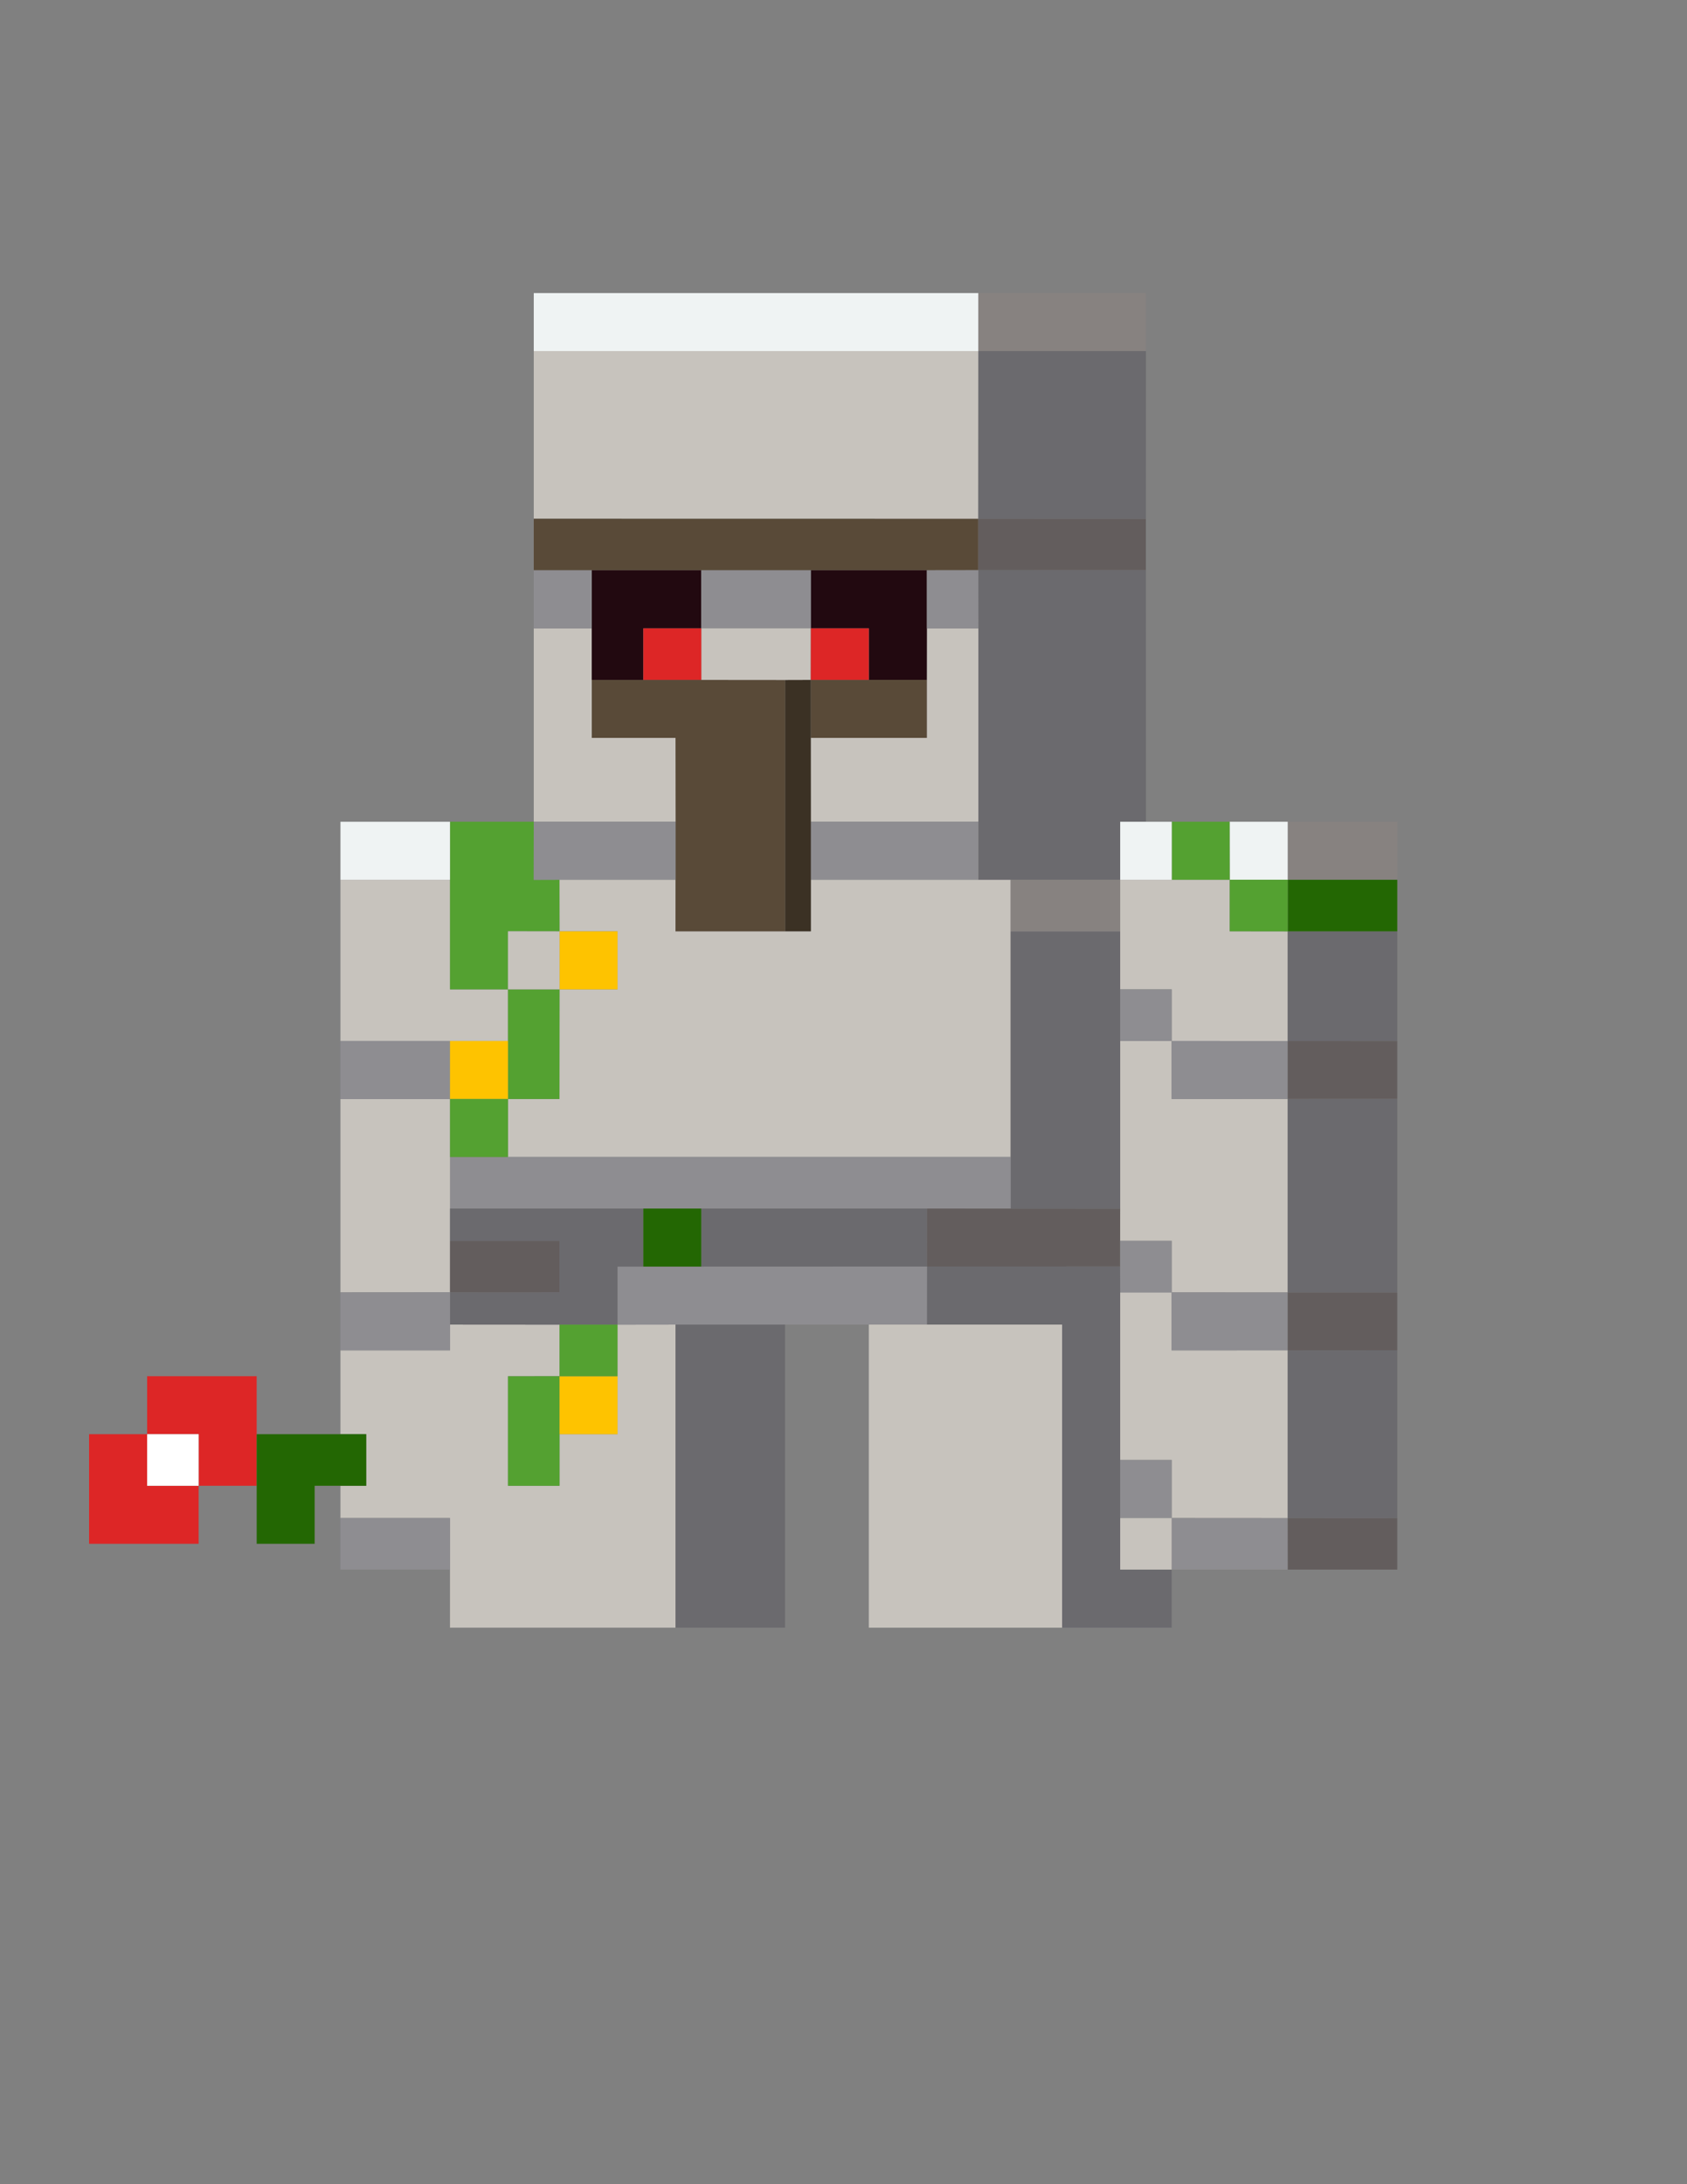 <svg xmlns="http://www.w3.org/2000/svg" viewBox="0 0 21590 27940">
 <rect x="0" y="0" width="21590" height="27940" fill="#808080" stroke="none"/>
 <defs>
  <style type="text/css">
   <![CDATA[
    .fil8 {fill:#220910}
    .fil10 {fill:#236703}
    .fil11 {fill:#3B3124}
    .fil5 {fill:#54A131}
    .fil2 {fill:#594A38}
    .fil6 {fill:#635D5D}
    .fil1 {fill:#6B6A6E}
    .fil7 {fill:#878280}
    .fil3 {fill:#8E8D91}
    .fil0 {fill:#C7C3BD}
    .fil9 {fill:#DD2626}
    .fil4 {fill:#EFF3F3}
    .fil12 {fill:#FEC300}
    .fil13 {fill:white}
   ]]>
  </style>
 </defs>
 <g id="Capa_x0020_1">
  <polygon class="fil0" points="7161,11914 7903,11914 7903,12656 7161,12656 7160,14058 6501,14058 6501,14800 12934,14800 12934,11914 12934,11254 12521,11254 10377,11254 10377,11913 10049,11913 8645,11913 8646,11254 7160,11254 "/>
  <polygon class="fil0" points="6831,6636 12520,6637 12521,4491 6831,4491 "/>
  <polygon class="fil0" points="4357,17274 4357,18346 4687,18346 4687,19006 4357,19006 4357,19419 5759,19419 5759,20078 5759,20821 8645,20821 8645,16944 7903,16945 7903,17604 7903,18346 7161,18346 7161,19006 6501,19006 6501,17605 7161,17604 7161,16945 5759,16944 5759,17274 "/>
  <polygon class="fil0" points="11119,20821 13593,20821 13593,16944 11862,16944 11119,16944 "/>
  <polygon class="fil1" points="12521,8038 12521,10512 12521,11254 12934,11254 14336,11254 14336,10512 14666,10512 14665,7293 12520,7294 "/>
  <polygon class="fil1" points="8645,20821 10047,20821 10047,16944 8645,16944 "/>
  <polygon class="fil0" points="14336,15462 14335,15872 14995,15872 14995,16532 16480,16533 16480,14057 14995,14058 14995,13316 14336,13316 "/>
  <polygon class="fil2" points="8646,10512 8646,11254 8645,11913 10049,11913 10049,8698 8975,8697 8233,8697 7573,8697 7573,9439 8645,9439 "/>
  <polygon class="fil1" points="11862,16944 13593,16944 13593,20821 14995,20821 14995,20078 14336,20078 14336,19419 14336,18676 14336,16532 14335,16200 11863,16201 "/>
  <polygon class="fil1" points="12934,14800 12934,15461 14336,15462 14336,13316 14336,12656 14336,11914 12934,11914 "/>
  <polygon class="fil3" points="5759,15460 8233,15460 8975,15460 11864,15460 12934,15461 12934,14800 6501,14800 5759,14800 "/>
  <polygon class="fil1" points="12520,6637 14665,6638 14666,4491 12521,4491 "/>
  <polygon class="fil0" points="14336,18676 14995,18676 14995,19419 16480,19420 16480,17273 14995,17274 14995,16532 14336,16532 "/>
  <polygon class="fil4" points="6831,4491 12521,4491 12521,3749 6831,3749 "/>
  <polygon class="fil2" points="6831,7295 7573,7295 8975,7295 10377,7295 11862,7295 12520,7294 12520,6637 6831,6636 "/>
  <polygon class="fil0" points="14336,11914 14336,12656 14995,12656 14995,13316 16480,13317 16480,11914 15738,11913 15738,11254 14996,11254 14336,11254 "/>
  <polygon class="fil1" points="16480,16533 17882,16534 17882,14056 16480,14057 "/>
  <polygon class="fil0" points="4357,16532 5759,16531 5759,15874 5759,15460 5759,14800 5759,14058 4357,14058 "/>
  <polygon class="fil0" points="4357,13316 5759,13316 6501,13316 6501,12656 5759,12656 5759,11254 4357,11254 "/>
  <polygon class="fil0" points="11861,8697 11861,9439 10376,9439 10377,10512 12521,10512 12521,8038 11862,8038 "/>
  <polygon class="fil1" points="16480,19420 17882,19421 17882,17272 16480,17273 "/>
  <polygon class="fil0" points="6831,10512 8646,10512 8645,9439 7573,9439 7573,8697 7573,8038 6831,8038 "/>
  <polygon class="fil3" points="7903,16945 8645,16944 10047,16944 11119,16944 11862,16944 11863,16201 8975,16202 8233,16202 7903,16202 "/>
  <polygon class="fil1" points="5759,15874 7159,15874 7159,16530 5759,16531 5759,16944 7161,16945 7903,16945 7903,16202 8233,16202 8233,15460 5759,15460 "/>
  <polygon class="fil5" points="5759,11254 5759,12656 6501,12656 6501,11913 7161,11914 7160,11254 6830,11255 6831,10512 5759,10512 "/>
  <polygon class="fil1" points="8975,16202 11863,16201 11864,15460 8975,15460 "/>
  <polygon class="fil1" points="16480,13317 17882,13318 17882,11914 16480,11914 "/>
  <polygon class="fil6" points="11863,16201 14335,16200 14335,15872 14336,15462 12934,15461 11864,15460 "/>
  <polygon class="fil3" points="10377,11254 12521,11254 12521,10512 10377,10512 "/>
  <polygon class="fil7" points="12521,4491 14666,4491 14666,3749 12521,3749 "/>
  <polygon class="fil8" points="10377,8038 11119,8038 11119,8697 11861,8697 11862,8038 11862,7295 10377,7295 "/>
  <polygon class="fil9" points="1140,19748 2542,19748 2542,19006 1883,19006 1883,18346 1140,18346 "/>
  <polygon class="fil9" points="1883,18346 2542,18346 2542,19006 3285,19006 3285,18346 3285,17604 1883,17604 "/>
  <polygon class="fil10" points="3285,19006 3285,19748 4027,19748 4027,19006 4357,19006 4687,19006 4687,18346 4357,18346 3285,18346 "/>
  <polygon class="fil8" points="7573,8038 7573,8697 8233,8697 8233,8038 8975,8038 8975,7295 7573,7295 "/>
  <polygon class="fil6" points="12520,7294 14665,7293 14665,6638 12520,6637 "/>
  <polygon class="fil3" points="7160,11254 8646,11254 8646,10512 6831,10512 6830,11255 "/>
  <polygon class="fil2" points="10376,9439 11861,9439 11861,8697 11119,8697 10376,8697 "/>
  <polygon class="fil3" points="16480,17273 16480,16533 14995,16532 14995,17274 "/>
  <polygon class="fil3" points="16480,14057 16480,13317 14995,13316 14995,14058 "/>
  <polygon class="fil11" points="10049,11913 10377,11913 10377,11254 10377,10512 10376,9439 10376,8697 10049,8698 "/>
  <polygon class="fil3" points="4357,17274 5759,17274 5759,16944 5759,16531 4357,16532 "/>
  <polygon class="fil4" points="4357,11254 5759,11254 5759,10512 4357,10512 "/>
  <polygon class="fil3" points="8975,8038 10377,8038 10377,7295 8975,7295 "/>
  <polygon class="fil7" points="16480,11254 17882,11254 17882,10512 16480,10512 "/>
  <polygon class="fil3" points="4357,14058 5759,14058 5759,13316 4357,13316 "/>
  <polygon class="fil6" points="16480,14057 17882,14056 17882,13318 16480,13317 "/>
  <polygon class="fil6" points="16480,17273 17882,17272 17882,16534 16480,16533 "/>
  <polygon class="fil3" points="14995,20078 16481,20078 16480,19420 14995,19419 "/>
  <polygon class="fil3" points="5759,20078 5759,19419 4357,19419 4357,20078 "/>
  <polygon class="fil7" points="12934,11914 14336,11914 14336,11254 12934,11254 "/>
  <polygon class="fil0" points="8975,8697 10049,8698 10376,8697 10377,8038 8975,8038 "/>
  <polygon class="fil10" points="16480,11914 17882,11914 17882,11254 16480,11254 "/>
  <polygon class="fil5" points="6501,13316 6501,14058 7160,14058 7161,12656 6501,12656 "/>
  <polygon class="fil5" points="7161,18346 7161,17604 6501,17605 6501,19006 7161,19006 "/>
  <polygon class="fil6" points="16481,20078 17882,20078 17882,19421 16480,19420 "/>
  <polygon class="fil6" points="5759,16531 7159,16530 7159,15874 5759,15874 "/>
  <polygon class="fil12" points="7161,12656 7903,12656 7903,11914 7161,11914 "/>
  <polygon class="fil3" points="6831,8038 7573,8038 7573,7295 6831,7295 "/>
  <polygon class="fil4" points="15738,11254 16480,11254 16480,10512 15737,10512 "/>
  <polygon class="fil10" points="8233,16202 8975,16202 8975,15460 8233,15460 "/>
  <polygon class="fil12" points="5759,14058 6501,14058 6501,13316 5759,13316 "/>
  <polygon class="fil12" points="7161,18346 7903,18346 7903,17604 7161,17604 "/>
  <polygon class="fil5" points="14996,11254 15738,11254 15737,10512 14996,10512 "/>
  <polygon class="fil5" points="5759,14800 6501,14800 6501,14058 5759,14058 "/>
  <polygon class="fil0" points="6501,12656 7161,12656 7161,11914 6501,11913 "/>
  <polygon class="fil9" points="10376,8697 11119,8697 11119,8038 10377,8038 "/>
  <polygon class="fil4" points="14336,11254 14996,11254 14996,10512 14666,10512 14336,10512 "/>
  <polygon class="fil3" points="14336,19419 14995,19419 14995,18676 14336,18676 "/>
  <polygon class="fil3" points="11862,8038 12521,8038 12520,7294 11862,7295 "/>
  <polygon class="fil9" points="8233,8697 8975,8697 8975,8038 8233,8038 "/>
  <polygon class="fil5" points="16480,11914 16480,11254 15738,11254 15738,11913 "/>
  <polygon class="fil5" points="7161,17604 7903,17604 7903,16945 7161,16945 "/>
  <polygon class="fil3" points="14335,16200 14336,16532 14995,16532 14995,15872 14335,15872 "/>
  <polygon class="fil3" points="14336,13316 14995,13316 14995,12656 14336,12656 "/>
  <polygon class="fil0" points="14995,20078 14995,19419 14336,19419 14336,20078 "/>
  <polygon class="fil13" points="2542,19006 2542,18346 1883,18346 1883,19006 "/>
 </g>
</svg>
